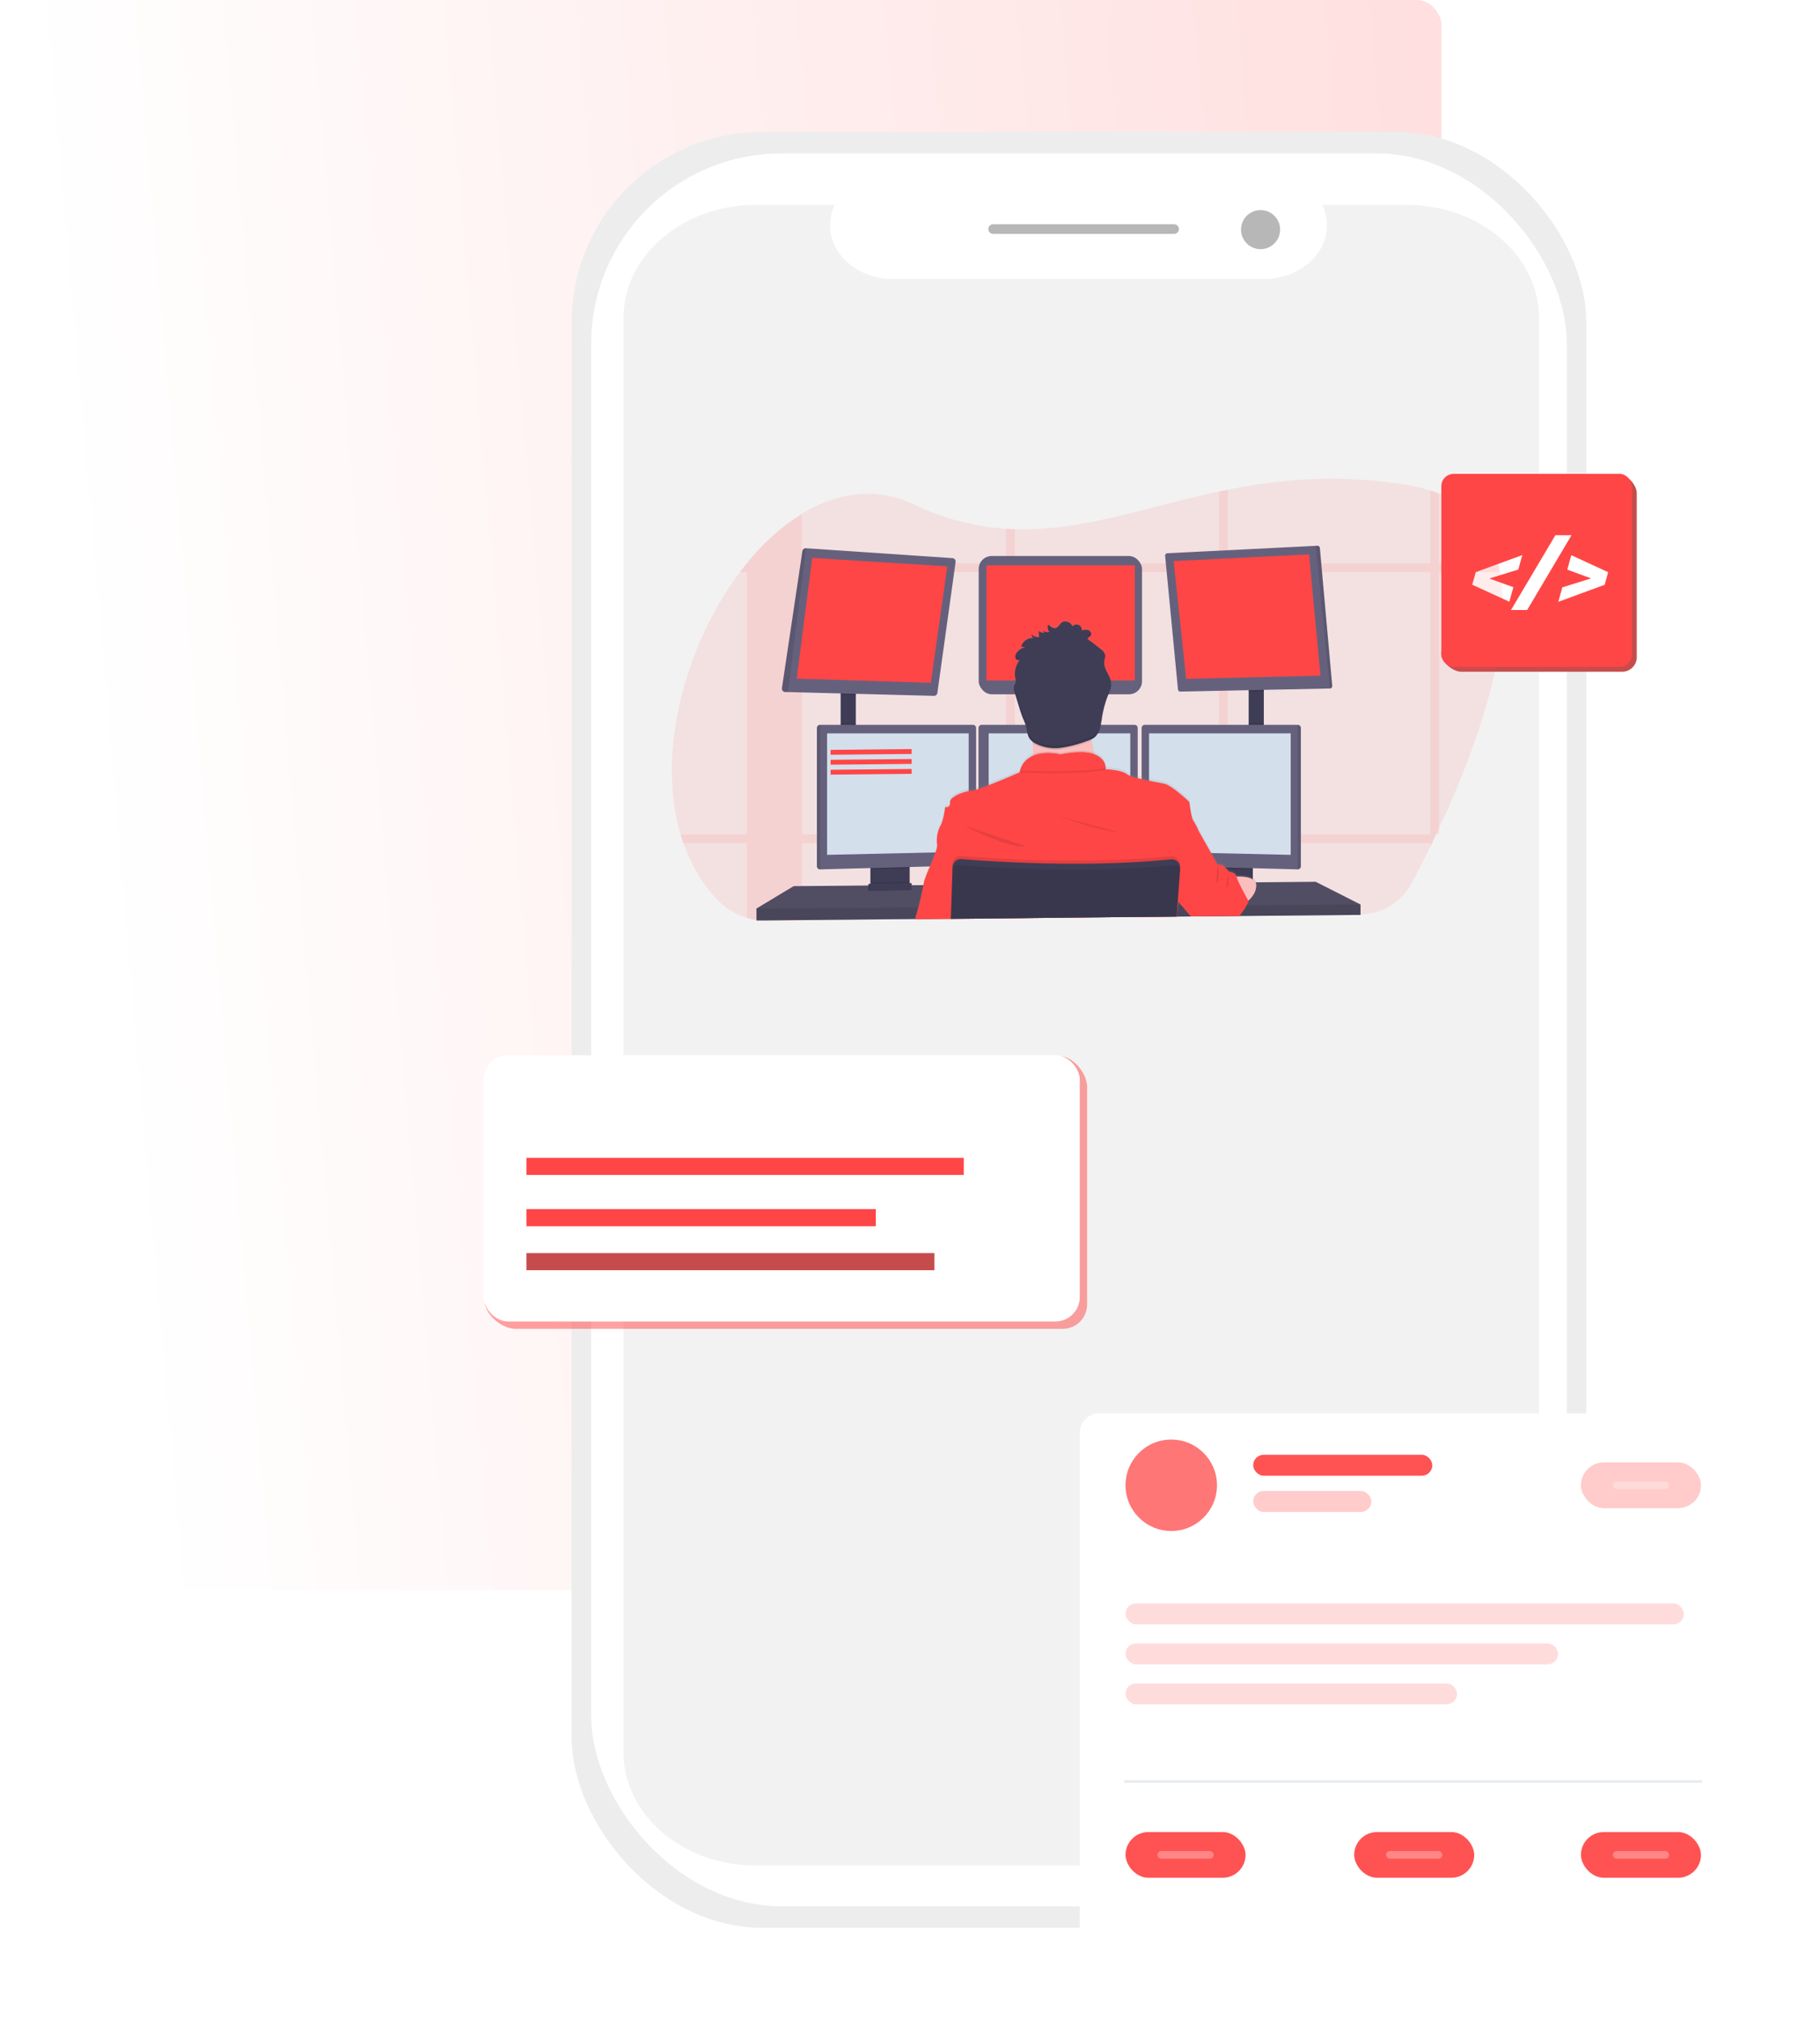 <svg id="Mobile_app_development" data-name="Mobile app development" xmlns="http://www.w3.org/2000/svg" xmlns:xlink="http://www.w3.org/1999/xlink" width="745" height="827" viewBox="0 0 745 827">
  <defs>
    <linearGradient id="linear-gradient" x1="0.043" y1="0.26" x2="1.433" y2="0.128" gradientUnits="objectBoundingBox">
      <stop offset="0" stop-color="#fff"/>
      <stop offset="1" stop-color="#ffd1d1"/>
      <stop offset="1" stop-color="#ff4747"/>
      <stop offset="1" stop-color="#ff4646"/>
    </linearGradient>
    <radialGradient id="radial-gradient" cx="0.5" cy="0.5" r="0.231" gradientTransform="translate(0 -0.226) scale(1 1.452)" gradientUnits="objectBoundingBox">
      <stop offset="0" stop-color="#fff"/>
      <stop offset="0.592" stop-color="#fff"/>
      <stop offset="1" stop-color="#ededed"/>
    </radialGradient>
    <linearGradient id="linear-gradient-2" x1="0.5" y1="1" x2="0.5" y2="-0.001" gradientUnits="objectBoundingBox">
      <stop offset="0" stop-color="gray" stop-opacity="0.251"/>
      <stop offset="0.54" stop-color="gray" stop-opacity="0.122"/>
      <stop offset="1" stop-color="gray" stop-opacity="0.102"/>
    </linearGradient>
    <filter id="cardBg" x="412" y="548.6" width="333" height="278.4" filterUnits="userSpaceOnUse">
      <feOffset dy="8" input="SourceAlpha"/>
      <feGaussianBlur stdDeviation="10" result="blur"/>
      <feFlood flood-color="#ff4646" flood-opacity="0.161"/>
      <feComposite operator="in" in2="blur"/>
      <feComposite in="SourceGraphic"/>
    </filter>
  </defs>
  <rect id="Rectangle_14" data-name="Rectangle 14" width="590" height="651" rx="10" fill="url(#linear-gradient)"/>
  <rect id="Rectangle_47" data-name="Rectangle 47" width="415.366" height="735.19" rx="77.967" transform="translate(234 54)" fill="url(#radial-gradient)"/>
  <rect id="Rectangle_62" data-name="Rectangle 62" width="399.366" height="717.618" rx="77.967" transform="translate(242 62.786)" fill="#fff"/>
  <path id="Path_2026" data-name="Path 2026" d="M1132.319,149.472V736.626c0,25.594-24.228,46.336-54.115,46.336H811.681c-29.877,0-54.106-20.742-54.106-46.328V149.472c0-25.576,24.22-46.314,54.1-46.32h32.343a19.341,19.341,0,0,0,2.47,20.586c4.776,6.082,12.775,9.729,21.335,9.729h151.961c8.562,0,16.56-3.648,21.335-9.73a19.339,19.339,0,0,0,2.47-20.585h34.623c29.875,0,54.1,20.734,54.106,46.315Z" transform="translate(-502.338 -19.26)" fill="#f2f2f2"/>
  <g id="Group_119" data-name="Group 119" transform="translate(21.731 -1237.467)">
    <path id="Path_310" data-name="Path 310" d="M6.348.292l64.66-1.769c3.308,0,7.222,4.451,7.222,7.759V73.373a5.99,5.99,0,0,1-5.99,5.99H6.348c-3.308,0-8.156-3.921-8.156-7.229L.358,6.283A5.99,5.99,0,0,1,6.348.292Z" transform="translate(570.038 1433.104)" fill="#c64c4c"/>
    <rect id="Rectangle_65" data-name="Rectangle 65" width="78" height="79" rx="5" transform="translate(568.269 1431.467)" fill="#ff4646"/>
    <g id="Group_118" data-name="Group 118" transform="translate(580.916 1456.572)">
      <path id="Path_295" data-name="Path 295" d="M315.983,147.9l-.034.116,9.715,3.5-1.659,5.948L308.829,150.5l1.435-5.151,19.065-6.973-1.652,5.925Z" transform="translate(-308.829 -130.238)" fill="#fff"/>
      <path id="Path_296" data-name="Path 296" d="M322.528,165.357h-6.606l18.163-30.619h6.6Z" transform="translate(-300.045 -134.738)" fill="#fff"/>
      <path id="Path_297" data-name="Path 297" d="M337.817,147.956l.034-.116-9.612-3.523,1.652-5.927,15.08,6.973-1.437,5.151-18.966,6.973,1.652-5.925Z" transform="translate(-289.337 -130.217)" fill="#fff"/>
    </g>
  </g>
  <g id="Group_143" data-name="Group 143" transform="translate(-81 -1055)">
    <path id="Path_660" data-name="Path 660" d="M10,0,232.82-2.56C238.343-2.56,244,4.477,244,10V99a10,10,0,0,1-10,10H10c-5.523,0-12.588-5.854-12.588-11.377L0,10A10,10,0,0,1,10,0Z" transform="translate(282 1490)" fill="#ff4646" opacity="0.5"/>
    <rect id="Rectangle_64" data-name="Rectangle 64" width="244" height="109" rx="10" transform="translate(279 1487)" fill="#fff"/>
    <line id="Line_1" data-name="Line 1" x2="179" transform="translate(296.5 1532.5)" fill="none" stroke="#ff4646" stroke-width="7"/>
    <line id="Line_2" data-name="Line 2" x2="143" transform="translate(296.5 1553.5)" fill="none" stroke="#ff4646" stroke-width="7"/>
    <line id="Line_3" data-name="Line 3" x2="167" transform="translate(296.5 1571.5)" fill="none" stroke="#c64c4c" stroke-width="7"/>
  </g>
  <path id="Path_661" data-name="Path 661" d="M628.743,148.191H554.67a1.97,1.97,0,0,1-1.711-2.947h0a1.969,1.969,0,0,1,1.711-.993h74.073a1.97,1.97,0,0,1,1.711,2.947h0A1.97,1.97,0,0,1,628.743,148.191Z" transform="translate(-148.128 -52.442)" fill="rgba(112,112,112,0.5)"/>
  <circle id="Ellipse_118" data-name="Ellipse 118" cx="8" cy="8" r="8" transform="translate(508 86)" fill="rgba(112,112,112,0.5)"/>
  <g id="undraw_programming_2svr" transform="translate(274.989 195.965)">
    <path id="Path_663" data-name="Path 663" d="M393.4,316.067q-.568,1.225-1.133,2.417-.882,1.852-1.741,3.632c-.255.526-.51,1.042-.758,1.558-2.809,5.739-5.432,10.815-7.66,14.989A23.913,23.913,0,0,1,361.263,351.3l-49.534.539h-.523l-4.246.046-3.632.039-11.138.121h-.451l-5.67.062H285.9l-34.95.379-31.2.327-3.629.039-22.538.245h-.026l-14.617.157h-.157l-46.218.5-13.826.15a28.765,28.765,0,0,1-8.711-1.248,28.217,28.217,0,0,1-12.768-8.084,65.307,65.307,0,0,1-13.173-22.459q-.63-1.793-1.176-3.632c-10.064-34.019,2.2-77.908,24.285-107.279q1.388-1.842,2.822-3.593l.023-.026a90.5,90.5,0,0,1,22.515-20.251c14.372-8.79,30.3-11.266,45.957-3.887a102.8,102.8,0,0,0,37.618,9.979c1.212.078,2.424.137,3.629.173,27.512.866,53.3-9.048,83.575-15.446,1.205-.255,2.414-.506,3.632-.745,21.6-4.3,45.562-6.565,74.057-1.8a61.762,61.762,0,0,1,8.741,2.09q1.885.608,3.632,1.307c13.6,5.533,21.019,15.757,24.171,28.567q.448,1.783.774,3.629C423.931,242.016,407.563,285.726,393.4,316.067Z" transform="translate(-79.34 -172.91)" fill="#ff4646" opacity="0.1"/>
    <g id="Group_146" data-name="Group 146" transform="translate(3.571 4.489)" opacity="0.1">
      <path id="Path_664" data-name="Path 664" d="M195.778,217V383.458l-13.826.15a28.767,28.767,0,0,1-8.711-1.248V237.251h.023A90.112,90.112,0,0,1,195.778,217Z" transform="translate(-146.133 -207.064)" fill="#ff4646"/>
      <path id="Path_665" data-name="Path 665" d="M475.763,282.619H164.6q1.388-1.842,2.822-3.593V279H474.988Q475.436,280.774,475.763,282.619Z" transform="translate(-140.315 -248.813)" fill="#ff4646"/>
      <path id="Path_666" data-name="Path 666" d="M1033.332,188.79V328.261H1032.2q-.882,1.852-1.741,3.632c-.255.526-.51,1.042-.758,1.558V187.47Q1031.585,188.078,1033.332,188.79Z" transform="translate(-722.846 -187.179)" fill="#ff4646"/>
      <path id="Path_667" data-name="Path 667" d="M768.722,186.58v174.5l-3.632.039v-173.8C766.3,187.07,767.5,186.818,768.722,186.58Z" transform="translate(-544.666 -186.58)" fill="#ff4646"/>
      <path id="Path_668" data-name="Path 668" d="M501.739,235.793V395.052l-3.629.039V235.62C499.322,235.7,500.534,235.744,501.739,235.793Z" transform="translate(-364.89 -219.602)" fill="#ff4646"/>
      <path id="Path_669" data-name="Path 669" d="M399.6,618.52q-.882,1.852-1.741,3.632H91.426q-.63-1.793-1.176-3.632Z" transform="translate(-90.25 -477.435)" fill="#ff4646"/>
    </g>
    <rect id="Rectangle_66" data-name="Rectangle 66" width="6.206" height="18.834" transform="translate(69.123 86.852)" fill="#3f3d56"/>
    <rect id="Rectangle_67" data-name="Rectangle 67" width="6.206" height="19.925" transform="translate(236.139 85.872)" fill="#3f3d56"/>
    <path id="Path_670" data-name="Path 670" d="M353.36,514.459v4.246l-49.622.457-.529.01-18.86.173-.451.007-5.732.049H278l-34.943.323-57.36.532h-.049l-14.584.137-.157,0-64.8.594v-4.9l15.237-9.146,30.573-.255.653,0,.216,0,.653-.01,14.679-.121.657,0,.209,0,.653,0,4.707-.039.124,0,11.612-.1h.095l90.608-.764,2.218-.016h.222l1.692-.016,12.3-.1.653-.01.6-.007h.314l3.825-.029.758-.01,1.016-.007,3.185-.029,5.053-.042.653-.007,1.137-.007h.212l24.4-.209Z" transform="translate(-71.437 -340.128)" fill="#65617d"/>
    <path id="Path_671" data-name="Path 671" d="M353.36,514.459v4.246l-49.622.457-.529.01-18.86.173-.451.007-5.732.049H278l-34.943.323-57.36.532h-.049l-14.584.137-.157,0-64.8.594v-4.9l15.237-9.146,30.573-.255.653,0,.216,0,.653-.01,14.679-.121.657,0,.209,0,.653,0,4.707-.039.124,0,11.612-.1h.095l90.608-.764,2.218-.016h.222l1.692-.016,12.3-.1.653-.01.6-.007h.314l3.825-.029.758-.01,1.016-.007,3.185-.029,5.053-.042.653-.007,1.137-.007h.212l24.4-.209Z" transform="translate(-71.437 -340.128)" opacity="0.2"/>
    <path id="Path_672" data-name="Path 672" d="M343.677,656.57v8a2,2,0,0,1-1.143,1.81,1.96,1.96,0,0,1-.817.2l-11.4.242a1.96,1.96,0,0,1-.882-.186,2,2,0,0,1-1.166-1.819V656.57Z" transform="translate(-246.954 -498.568)" fill="#3f3d56"/>
    <path id="Path_673" data-name="Path 673" d="M343.677,656.57v8a2,2,0,0,1-1.143,1.81,1.96,1.96,0,0,1-.817.2l-11.4.242a1.96,1.96,0,0,1-.882-.186,2,2,0,0,1-1.166-1.819V656.57Z" transform="translate(-246.954 -498.568)" opacity="0.1"/>
    <path id="Path_674" data-name="Path 674" d="M345.677,656.57v8a2,2,0,0,1-1.143,1.81,1.96,1.96,0,0,1-.817.2l-11.4.242a1.96,1.96,0,0,1-.882-.186,2,2,0,0,1-1.166-1.819V656.57Z" transform="translate(-248.301 -498.568)" fill="#3f3d56"/>
    <rect id="Rectangle_68" data-name="Rectangle 68" width="15.407" height="10.289" transform="translate(222.421 158.002)" fill="#3f3d56"/>
    <rect id="Rectangle_69" data-name="Rectangle 69" width="15.407" height="10.289" transform="translate(222.421 158.002)" opacity="0.1"/>
    <rect id="Rectangle_70" data-name="Rectangle 70" width="15.407" height="10.289" transform="translate(221.767 158.002)" fill="#3f3d56"/>
    <path id="Path_675" data-name="Path 675" d="M217.806,265.82v1.872l-6.206-.16V265.82Z" transform="translate(-142.477 -178.971)" opacity="0.1"/>
    <path id="Path_676" data-name="Path 676" d="M288.429,265.654l-7.457,53.568a1.4,1.4,0,0,1-1.427,1.212l-59.708-1.548-1.133-.029a1.4,1.4,0,0,1-1.359-1.591l8.372-56.076A1.4,1.4,0,0,1,227.2,260l59.924,4.057a1.4,1.4,0,0,1,1.307,1.594Z" transform="translate(-172.252 -231.53)" fill="#65617d"/>
    <path id="Path_677" data-name="Path 677" d="M162.914,99.16,156.6,148.589l54.874,1.741,6.748-47.688Z" transform="translate(-105.442 -66.748)" fill="#ff4646"/>
    <rect id="Rectangle_71" data-name="Rectangle 71" width="66.852" height="56.615" rx="5.33" transform="translate(125.63 31.648)" fill="#65617d"/>
    <rect id="Rectangle_72" data-name="Rectangle 72" width="60.754" height="47.143" transform="translate(128.785 35.46)" fill="#ff4646"/>
    <path id="Path_678" data-name="Path 678" d="M729.136,262.82v1.238l-6.206.127V262.82Z" transform="translate(-486.791 -176.951)" opacity="0.1"/>
    <path id="Path_679" data-name="Path 679" d="M765.974,314.263a1.006,1.006,0,0,1-.98,1.071L703.848,316.6a1.006,1.006,0,0,1-1.022-.911l-5.255-54.639a1.006,1.006,0,0,1,.954-1.1l60.682-3.018.653-.033a1,1,0,0,1,1.052.915Z" transform="translate(-495.626 -229.44)" fill="#65617d"/>
    <path id="Path_680" data-name="Path 680" d="M628.93,97.544l55.42-2.724,4.681,49.648-54.982,1.307Z" transform="translate(-423.494 -63.825)" fill="#ff4646"/>
    <path id="Path_681" data-name="Path 681" d="M893.048,314.263a1.006,1.006,0,0,1-.98,1.071L886.28,256.93l.653-.033a1,1,0,0,1,1.052.915Z" transform="translate(-622.701 -229.44)" opacity="0.1"/>
    <path id="Path_682" data-name="Path 682" d="M227.209,259.992l-7.372,58.885-1.133-.029a1.4,1.4,0,0,1-1.359-1.591l8.372-56.076A1.4,1.4,0,0,1,227.209,259.992Z" transform="translate(-172.252 -231.522)" opacity="0.1"/>
    <rect id="Rectangle_73" data-name="Rectangle 73" width="6.206" height="5.579" transform="translate(69.123 100.107)" opacity="0.1"/>
    <path id="Path_683" data-name="Path 683" d="M266.337,483.65v1.623l-15.407.412V483.65Z" transform="translate(-168.961 -325.651)" opacity="0.1"/>
    <path id="Path_684" data-name="Path 684" d="M326.353,482.61v54.94a1.307,1.307,0,0,1-1.258,1.29l-62.6,1.666h-.016a1.307,1.307,0,0,1-1.29-1.29V482.61a1.307,1.307,0,0,1,1.29-1.29h62.583A1.307,1.307,0,0,1,326.353,482.61Z" transform="translate(-201.785 -380.56)" fill="#65617d"/>
    <path id="Path_685" data-name="Path 685" d="M262.5,481.32v59.186h-.016a1.307,1.307,0,0,1-1.29-1.29V482.61a1.307,1.307,0,0,1,1.29-1.29Z" transform="translate(-201.785 -380.56)" opacity="0.1"/>
    <path id="Path_686" data-name="Path 686" d="M194.6,319.15h57.977v48.423L194.6,368.88Z" transform="translate(-131.03 -214.882)" fill="#d4dfec"/>
    <rect id="Rectangle_74" data-name="Rectangle 74" width="6.206" height="5.69" transform="translate(236.139 100.107)" opacity="0.1"/>
    <path id="Path_687" data-name="Path 687" d="M694.337,483.65v2.094l-15.407-.412V483.65Z" transform="translate(-457.163 -325.651)" opacity="0.1"/>
    <path id="Path_688" data-name="Path 688" d="M733.326,482.61v56.605a1.307,1.307,0,0,1-1.307,1.29h0l-62.612-1.666a1.307,1.307,0,0,1-1.258-1.29V482.61a1.307,1.307,0,0,1,1.29-1.29h62.583A1.307,1.307,0,0,1,733.326,482.61Z" transform="translate(-475.819 -380.56)" fill="#65617d"/>
    <path id="Path_689" data-name="Path 689" d="M865,482.61v56.605a1.306,1.306,0,0,1-1.307,1.29h0V481.32h0A1.306,1.306,0,0,1,865,482.61Z" transform="translate(-607.489 -380.56)" opacity="0.1"/>
    <path id="Path_690" data-name="Path 690" d="M656.077,319.15H598.1v48.423l57.977,1.307Z" transform="translate(-402.734 -214.882)" fill="#d4dfec"/>
    <path id="Path_691" data-name="Path 691" d="M528.853,482.61v54.94a1.307,1.307,0,0,1-1.258,1.29L465,540.506h0a1.307,1.307,0,0,1-1.307-1.29V482.61a1.307,1.307,0,0,1,1.29-1.29h62.583A1.307,1.307,0,0,1,528.853,482.61Z" transform="translate(-338.142 -380.56)" fill="#65617d"/>
    <path id="Path_692" data-name="Path 692" d="M397.1,319.15h57.977v48.423L397.1,368.88Z" transform="translate(-267.387 -214.882)" fill="#d4dfec"/>
    <path id="Path_693" data-name="Path 693" d="M353.36,533.65V537.9l-49.622.457-.529.01-18.86.173-.451.007-5.732.049H278l-34.943.323-57.36.532h-.049l-14.584.137-.157,0-64.8.594v-4.9l66.146-.434h.157l13.389-.091h.062l92.463-.611h.095l.056,0h.154l1.565-.01h.477l24.331-.163,1.437-.007.32,0Z" transform="translate(-71.437 -359.319)" opacity="0.1"/>
    <circle id="Ellipse_121" data-name="Ellipse 121" cx="16.766" cy="16.766" r="16.766" transform="translate(142.396 72.154)" fill="#fbbebe"/>
    <path id="Path_694" data-name="Path 694" d="M383.74,471.158a.405.405,0,0,1,.033-.114c.327-1.173.908-3.155,1.342-4.739.055-.2.108-.389.157-.572.48-1.787,1.414-5.971,1.934-8.581.183-.918.327-1.633.356-1.992a54.369,54.369,0,0,1,2.162-5.628c.781-1.908,1.633-3.991,2.257-5.749a20.048,20.048,0,0,0,.957-3.217,1.665,1.665,0,0,0,0-.7,4.8,4.8,0,0,1-.157-1.143h0c-.075-2.025.529-5.226,1.463-6.569,1.143-1.633,1.96-7.728,1.96-7.728s1.692.245,1.96-1.153a2.008,2.008,0,0,0,.033-.457,2.425,2.425,0,0,0-.029-.363c-.291-2.038,4.808-4.207,7.676-4.674a6.418,6.418,0,0,1,.98-.091,8.9,8.9,0,0,0,2.041-.47q.457-.14.98-.327c1.2-.4,2.639-.941,4.165-1.529,5.736-2.224,12.68-5.226,12.68-5.226.049-.232.1-.454.167-.673a9.051,9.051,0,0,1,5.34-6.183h0v-.653c0-1.127-.049-2.286-.1-3.443,0-.225-.02-.451-.033-.676v-.369c0-.229-.023-.457-.036-.683l-.059-.046a5.361,5.361,0,0,1-1.274-1.372,4.988,4.988,0,0,1-.464-.98,29.943,29.943,0,0,1-.777-3.511l-.059-.242a27.442,27.442,0,0,0-1.307-3.456c-.722-1.77-1.277-3.593-1.829-5.438q-.5-1.676-1.016-3.358l-.516-1.712c-.1-.327-.2-.653-.271-.98h0a4.328,4.328,0,0,1-.085-.457h0a3.265,3.265,0,0,1,.078-1.506,10.466,10.466,0,0,1,.431-.98,2.573,2.573,0,0,0,.163-.451h0a.993.993,0,0,0,.026-.1,1.843,1.843,0,0,0,.036-.353,6.03,6.03,0,0,0-.17-1.271.023.023,0,0,1,0-.016.843.843,0,0,0-.016-.088,8.337,8.337,0,0,1-.118-.98,9.294,9.294,0,0,1,1.133-5.086l.062-.118a8.229,8.229,0,0,1,.6-.908h0a4.6,4.6,0,0,1,.327-.4,1.3,1.3,0,0,1-1.813-.47,1.248,1.248,0,0,1-.075-.147c-.016-.039-.029-.082-.042-.124a2.669,2.669,0,0,1,.692-2.3,6.039,6.039,0,0,1,1.875-1.535h0a1.259,1.259,0,0,1,.131-.069,5.593,5.593,0,0,1,.862-.346h0a4.918,4.918,0,0,1,.532-.144l-1.212-.111-.49-.046a4.733,4.733,0,0,1,4.246-3.564h.353a3.836,3.836,0,0,1,.513.043,1.45,1.45,0,0,1-.866-1.414,4.707,4.707,0,0,0,3,1h.124a9.8,9.8,0,0,1-.111-1.068h0a10.834,10.834,0,0,1,0-1.457,2.757,2.757,0,0,0,2.215.738l-.679-.947a3.1,3.1,0,0,0,2.143.67l.157-.016a2.286,2.286,0,0,0,.389-.075h.029c-.062-.078-.118-.16-.173-.245l-.02-.039a3.162,3.162,0,0,1-.327-.683,2.163,2.163,0,0,1-.078-.284h0a2.858,2.858,0,0,1,.147-1.78c1.055.882,2.211,2.087,3.593,1.176s1.427-2.584,3.593-2.414a3.332,3.332,0,0,1,2.747,2,2.2,2.2,0,0,1,2.505-.572,2.237,2.237,0,0,1,1.267,2.25,4.514,4.514,0,0,1,2.727-.108,1.592,1.592,0,0,1,.928,2.175.469.469,0,0,1-.046.065c-.4.519-1.29.8-1.2,1.457l.137.1.425.307q2.5,1.8,4.867,3.789a3.939,3.939,0,0,1,1.728,2.558,2.82,2.82,0,0,1-.078.774h0c-.052.255-.124.51-.18.764a6.371,6.371,0,0,0-.111,1.976h0c.023.193.052.382.088.575.5,2.525,2.518,4.609,2.718,7.186v.183a5.81,5.81,0,0,1-.023.826,17.632,17.632,0,0,1-1.463,4.573c-.036.091-.072.183-.1.274a45.5,45.5,0,0,0-2.286,9.2,32.747,32.747,0,0,1-.653,3.3,8.73,8.73,0,0,1-1.663,3.407,5.3,5.3,0,0,1-1.1.98,6.1,6.1,0,0,1-.866.461v.02c.036.2.065.4.1.6.02.1.036.209.056.327h0a.044.044,0,0,0,0,.02c.274,1.545.588,3.057.918,4.494l.167.715c4.116,1.486,4.6,4.53,4.632,5.7a3.131,3.131,0,0,1,0,.467s6.206.163,8.656,1.96a6.641,6.641,0,0,0,1.473.751,27.1,27.1,0,0,0,3.021.944c.526.137,1.075.271,1.633.4.98.225,2.019.444,3.021.653,2.675.539,5.193.98,6.471,1.307,3.047.771,10.018,7.454,10.018,7.454s.817,6.742,1.633,7.725a29.143,29.143,0,0,1,2.286,4.439l5.4,9.606,2.286,4.04h1.47a2.5,2.5,0,0,1,1.048.686c.389.346.82.777,1.2,1.169l.627.67.392.434s2.375.059,3.018,1.937a14.741,14.741,0,0,1,5.971.817,4.615,4.615,0,0,1,.653.353,2.835,2.835,0,0,1,1.349,1.849,2.729,2.729,0,0,1,.059.47v.555a9.108,9.108,0,0,1-3.208,5.915l.1.186s-.049.118-.144.327c-.026.062-.059.131-.095.209h0c-.193.412-.5,1.029-.9,1.751a20.681,20.681,0,0,1-3.126,4.3l-.095.1-18.86.173-.056-.065-3.658-4.364-1.819-2.169-.055-.069-.052.519-.176,1.731L491,469.773l-.023.209v.056l-.049.483.036-.483h-.095l-34.95.327L398.559,471v.274h-.046V471l-14.617.157Z" transform="translate(-284.306 -290.775)" fill="url(#linear-gradient-2)"/>
    <path id="Path_695" data-name="Path 695" d="M556.906,475.981s-32.5,3.92-29.4,0c1.124-1.418,1.434-5.618,1.372-10.4-.02-1.454-.072-2.959-.147-4.459-.359-7.186-1.225-14.208-1.225-14.208s28.417-13.392,25.151-2.776c-1.307,4.289-.879,10.312.114,15.966.291,1.65.627,3.266.98,4.8a112.6,112.6,0,0,0,3.152,11.079Z" transform="translate(-380.975 -352.765)" fill="#fbbebe"/>
    <path id="Path_696" data-name="Path 696" d="M556.906,525.63s-32.5,3.92-29.4,0c1.124-1.418,1.434-5.618,1.372-10.4,4.955-2.117,11.259-.539,11.259-.539,6.637-1.323,10.893-1.065,13.614-.137a112.6,112.6,0,0,0,3.152,11.079Z" transform="translate(-380.975 -402.414)" opacity="0.1"/>
    <path id="Path_697" data-name="Path 697" d="M398.839,584.235v-.274l57.363-.624,34.95-.327h.1l-.036.483.049-.483h.062v-.056l.447-4.393.17-1.662.052-.519.046-.434,2.019-6.732,2.019-6.722,1.7-5.66,2.593-8.649a29.023,29.023,0,0,0-2.286-4.41c-.817-.98-1.633-7.676-1.633-7.676s-6.97-6.64-10.018-7.4c-1.277-.327-3.8-.761-6.477-1.307-1-.2-2.032-.418-3.021-.653-.559-.127-1.107-.261-1.633-.4a28.711,28.711,0,0,1-3.021-.934,6.764,6.764,0,0,1-1.47-.748c-2.4-1.761-8.417-1.96-8.649-1.96h0a.136.136,0,0,1,0-.023v-.029a3.356,3.356,0,0,0,0-.412,2.619,2.619,0,0,0-.029-.457.413.413,0,0,0-.023-.163c-.016-.118-.036-.242-.065-.372a1.639,1.639,0,0,0-.039-.173,5.63,5.63,0,0,0-.408-1.14c-.023-.052-.052-.108-.078-.16a5.966,5.966,0,0,0-.555-.859c-.042-.055-.088-.114-.137-.17a6.4,6.4,0,0,0-.888-.862c-.088-.069-.18-.14-.274-.206a1.532,1.532,0,0,0-.167-.118l-.291-.189-.271-.157c-.238-.131-.49-.258-.764-.379-.085-.039-.176-.075-.268-.111l-.356-.137h-.02l-.245-.1c-.186-.062-.376-.118-.575-.173l-.3-.078-.327-.075-.327-.069c-.327-.065-.676-.124-1.042-.17l-.372-.046-.382-.039-.4-.033-.562-.033-.653-.023a40.735,40.735,0,0,0-8.575.912,23.6,23.6,0,0,0-5.961-.55h-.284l-.327.02h-.209l-.421.039a3.124,3.124,0,0,0-.425.049c-.14.02-.287.036-.428.059l-.216.036c-.212.036-.428.075-.653.121q-.108.02-.216.049c-.284.062-.568.137-.849.222-.14.039-.281.085-.421.134-.072.02-.14.046-.209.072l-.209.075-.206.082-.245.1c-.124.052-.245.108-.366.167-.069.029-.137.062-.2.1s-.134.065-.2.1a9.063,9.063,0,0,0-2.028,1.431l-.167.16-.163.167c-.056.056-.108.114-.16.173a7.782,7.782,0,0,0-.594.735c-.052.069-.1.137-.15.209a8.714,8.714,0,0,0-.562.954c-.042.078-.082.16-.121.238a10.684,10.684,0,0,0-.653,1.715q-.091.327-.167.653s-6.915,3.051-12.651,5.259c-1.525.588-2.963,1.12-4.165,1.522-.35.118-.676.225-.98.327a8.724,8.724,0,0,1-2.041.47,6.425,6.425,0,0,0-.98.091c-2.636.428-7.153,2.286-7.646,4.152a1.2,1.2,0,0,0-.033.457s0,.023,0,.036c.327,2.286-1.96,1.96-1.96,1.96s-.817,6.043-1.96,7.676a12.857,12.857,0,0,0-1.463,5.778h0a6.406,6.406,0,0,0,.144,1.839v.046a8.063,8.063,0,0,1-.715,3.165c-.578,1.682-1.421,3.773-2.231,5.745a66.938,66.938,0,0,0-2.443,6.278c-.029.265-.114.738-.232,1.349-.477,2.489-1.535,7.228-2.058,9.146-.389,1.431-.954,3.39-1.342,4.736a.458.458,0,0,1-.033.114l14.643-.144v.274h.046Z" transform="translate(-284.596 -403.737)" fill="#ff4646"/>
    <path id="Path_698" data-name="Path 698" d="M445.44,607.57s18.618,9.636,25.314,8.492Z" transform="translate(-325.853 -465.573)" opacity="0.1"/>
    <path id="Path_699" data-name="Path 699" d="M561.44,595.57s18.128,5.879,24.171,6.7S561.44,595.57,561.44,595.57Z" transform="translate(-403.964 -457.492)" opacity="0.1"/>
    <path id="Path_700" data-name="Path 700" d="M550.815,524.265c-9.472,1.744-27.306,1.369-35.015,1.1,2.825-10.126,16.6-6.683,16.6-6.683C549.456,515.283,550.763,522.345,550.815,524.265Z" transform="translate(-373.231 -405.106)" opacity="0.1"/>
    <path id="Path_701" data-name="Path 701" d="M550.815,522.265c-9.472,1.744-27.306,1.369-35.015,1.1,2.825-10.126,16.6-6.683,16.6-6.683C549.456,513.283,550.763,520.345,550.815,522.265Z" transform="translate(-373.231 -403.759)" fill="#ff4646"/>
    <path id="Path_702" data-name="Path 702" d="M776.94,671.721s11.158-1.715,11.377,3.185-5.69,8.323-5.69,8.323Z" transform="translate(-549.074 -508.574)" fill="#fbbebe"/>
    <path id="Path_703" data-name="Path 703" d="M553.165,460.1a15.36,15.36,0,0,1-1.47.568,52.5,52.5,0,0,1-10.779,2.884,17.612,17.612,0,0,1-10.831-1.8,9.4,9.4,0,0,1-.98-.637c-.359-7.186-1.225-14.209-1.225-14.209s28.417-13.392,25.151-2.776C551.731,448.423,552.172,454.446,553.165,460.1Z" transform="translate(-381.365 -352.765)" opacity="0.1"/>
    <path id="Path_704" data-name="Path 704" d="M522.489,356.095a3.093,3.093,0,0,1-2.718-.572l.679.944a2.766,2.766,0,0,1-2.215-.735,11.131,11.131,0,0,0,.1,2.531,4.742,4.742,0,0,1-3.122-.98,1.444,1.444,0,0,0,.862,1.408,4.684,4.684,0,0,0-5.1,3.5l1.705.157a6.033,6.033,0,0,0-3.41,2.081,2.642,2.642,0,0,0-.692,2.286c.229.8,1.333,1.307,1.934.738a9.126,9.126,0,0,0-1.992,7.444,4.726,4.726,0,0,1,.15,1.718,14.566,14.566,0,0,1-.617,1.532,4.839,4.839,0,0,0,.274,2.94l1.532,5.037c.555,1.819,1.107,3.642,1.832,5.4a26.822,26.822,0,0,1,1.307,3.433c.412,1.581.428,3.312,1.307,4.694a6.509,6.509,0,0,0,2.345,2.068,17.62,17.62,0,0,0,10.831,1.8,52.46,52.46,0,0,0,10.762-2.884,10.127,10.127,0,0,0,2.234-.98c2.433-1.594,2.976-4.854,3.43-7.725a43.863,43.863,0,0,1,2.381-9.407c.712-1.793,1.633-3.613,1.477-5.533-.2-2.551-2.218-4.619-2.718-7.127a6.208,6.208,0,0,1,.023-2.538,5.766,5.766,0,0,0,.258-1.535,3.917,3.917,0,0,0-1.728-2.538q-2.636-2.2-5.442-4.161c-.095-.653.794-.934,1.2-1.45.568-.728-.02-1.885-.882-2.224a4.514,4.514,0,0,0-2.727.108,2.152,2.152,0,0,0-3.773-1.669,3.332,3.332,0,0,0-2.75-1.986c-2.166-.17-2.208,1.486-3.593,2.4s-2.528-.291-3.593-1.166A3.031,3.031,0,0,0,522.489,356.095Z" transform="translate(-367.926 -293.381)" fill="#3f3d56"/>
    <path id="Path_705" data-name="Path 705" d="M736.731,638.525s-.291.693-.826,1.7a22.542,22.542,0,0,1-2.94,4.3l-.088.095h-.529l-18.86.173h-.451l-.055-.065-3.658-4.341-1.378-1.636-.056-.069-.118-.137-.065-.078-.085-.1-2.682-3.181.98-4.083,1.669-6.879.042-.167.327-1.307.232-.98.777-3.194,2.665-10.991,4.736,2.45,4.994,8.819,2.682,4.736h1.47c.278,0,.915.536,1.555,1.153.229.219.457.451.653.653.581.6,1.042,1.117,1.042,1.117s2.381.052,3.021,1.927a2.289,2.289,0,0,1,.082.278,13.168,13.168,0,0,0,.826,2.143c.421.918.951,1.96,1.486,3,1,1.911,2.009,3.73,2.381,4.39l.046.082Z" transform="translate(-500.592 -465.579)" fill="#ff4646"/>
    <path id="Path_706" data-name="Path 706" d="M522.844,649.333l-.033.467v.033l-.055.751-.435,6.046-.526,7.284-.15,2.051-.327,4.39v.056l-34.95.327-57.353.621v.274h-.046v-.366l.147-4.69.281-9.165.242-7.771.023-.774a3.439,3.439,0,0,1,3.73-3.322c1.542.131,3.544.291,5.938.461l.98.072a528.935,528.935,0,0,0,65.163.653c.542-.029,1.088-.062,1.633-.1,4-.252,7.993-.575,11.948-.98a3.439,3.439,0,0,1,3.789,3.668Z" transform="translate(-314.762 -491.135)" opacity="0.1"/>
    <path id="Path_707" data-name="Path 707" d="M429.08,674.346v-.274l57.363-.624,34.95-.327h.1v-.056l.327-4.39.14-1.96.536-7.385.421-5.847v-.144a3.466,3.466,0,0,0-.036-.807.1.1,0,0,0,0-.033,3.4,3.4,0,0,0-.653-1.516,3.443,3.443,0,0,0-3.077-1.307c-3.956.405-7.95.728-11.948.98-.546.039-1.091.072-1.633.1-25.784,1.532-51.337.291-65.163-.653l-.98-.072c-2.394-.17-4.4-.327-5.938-.461a3.443,3.443,0,0,0-3.671,2.786,3.593,3.593,0,0,0-.059.536l-.222,7.238-.3,9.169-.144,4.69v.366Z" transform="translate(-314.837 -493.849)" fill="#3f3d56"/>
    <path id="Path_708" data-name="Path 708" d="M523.036,659.4l-.4,5.007-.6,7.464-.15,1.868-.327,4.184-.02.209v.055h0l-.049.483.036-.483h-.095l-34.95.327-57.373.621v-.091l.16-4.69.327-9.165.209-6.092a2.077,2.077,0,0,1,1-1.715,2.041,2.041,0,0,1,1.235-.294c.686.055,1.529.121,2.512.193,1.6.118,3.567.255,5.86.4,4.246.268,9.574.555,15.678.79,16.985.653,39.914.872,61.694-1.035.98-.085,1.992-.18,2.982-.274a2.045,2.045,0,0,1,1.137.216,1.685,1.685,0,0,1,.281.176,2.006,2.006,0,0,1,.653.8,1.176,1.176,0,0,1,.082.2A2.052,2.052,0,0,1,523.036,659.4Z" transform="translate(-314.857 -498.91)" opacity="0.1"/>
    <path id="Path_709" data-name="Path 709" d="M345.677,677.87v1.042a2,2,0,0,1-1.143,1.81l-13.1.252a2,2,0,0,1-1.166-1.819v-.98Z" transform="translate(-248.301 -512.911)" opacity="0.1"/>
    <path id="Path_710" data-name="Path 710" d="M263.417,509.732l-17.067.327v-2.832l17.067-.327Z" transform="translate(-165.877 -341.307)" fill="#3f3d56"/>
    <path id="Path_711" data-name="Path 711" d="M263.417,509.732l-17.067.327v-2.832l17.067-.327Z" transform="translate(-165.877 -341.307)" opacity="0.1"/>
    <path id="Path_712" data-name="Path 712" d="M265.417,509.732l-17.066.327v-2.832l17.066-.327Z" transform="translate(-167.224 -341.307)" fill="#3f3d56"/>
    <g id="Group_147" data-name="Group 147" transform="translate(140.127 60.225)" opacity="0.1">
      <path id="Path_713" data-name="Path 713" d="M551.581,358.638a3.186,3.186,0,0,1-.617-1.418,3.1,3.1,0,0,0,.137,1.5A2.938,2.938,0,0,0,551.581,358.638Z" transform="translate(-537.011 -357.22)"/>
      <path id="Path_714" data-name="Path 714" d="M539.981,365.709a11.51,11.51,0,0,1-.121-1.209v1.212Z" transform="translate(-529.559 -362.122)"/>
      <path id="Path_715" data-name="Path 715" d="M621.684,395.914a5.983,5.983,0,0,1,.118-.866,5.88,5.88,0,0,0,.261-1.532,2.016,2.016,0,0,0-.052-.346c-.056.3-.144.6-.209.9A6.255,6.255,0,0,0,621.684,395.914Z" transform="translate(-584.642 -381.428)"/>
      <path id="Path_716" data-name="Path 716" d="M600.916,367.256l.356.258a6.435,6.435,0,0,0,.839-.725,1.2,1.2,0,0,0,.124-1.189.976.976,0,0,1-.124.209C601.709,366.325,600.821,366.609,600.916,367.256Z" transform="translate(-570.668 -362.863)"/>
      <path id="Path_717" data-name="Path 717" d="M518.174,380.29a4.017,4.017,0,0,0-.284.745,5.931,5.931,0,0,1,1.633-.617Z" transform="translate(-514.766 -372.755)"/>
      <path id="Path_718" data-name="Path 718" d="M531.278,368.582a4.848,4.848,0,0,1-.614-.4,1.391,1.391,0,0,0,.029.385A3.872,3.872,0,0,1,531.278,368.582Z" transform="translate(-523.365 -364.6)"/>
      <path id="Path_719" data-name="Path 719" d="M548.172,428.33a16.824,16.824,0,0,1-1.47,4.612,43.847,43.847,0,0,0-2.381,9.41c-.454,2.871-.98,6.131-3.43,7.722a9.8,9.8,0,0,1-2.231.98,52.289,52.289,0,0,1-10.779,2.884,17.611,17.611,0,0,1-10.831-1.793,6.533,6.533,0,0,1-2.345-2.068c-.872-1.382-.888-3.113-1.307-4.694a26.843,26.843,0,0,0-1.307-3.436c-.722-1.757-1.277-3.593-1.829-5.4q-.768-2.518-1.532-5.04a9.414,9.414,0,0,1-.372-1.551,5.856,5.856,0,0,0,.372,2.531q.764,2.525,1.532,5.04c.552,1.819,1.107,3.642,1.829,5.4a26.845,26.845,0,0,1,1.307,3.436c.412,1.581.428,3.312,1.307,4.694a6.533,6.533,0,0,0,2.345,2.068,17.623,17.623,0,0,0,10.831,1.793,52.68,52.68,0,0,0,10.779-2.884,9.8,9.8,0,0,0,2.231-.98c2.433-1.591,2.976-4.851,3.43-7.722a43.848,43.848,0,0,1,2.381-9.41c.712-1.79,1.633-3.609,1.476-5.533C548.179,428.369,548.172,428.35,548.172,428.33Z" transform="translate(-508.324 -405.103)"/>
      <path id="Path_720" data-name="Path 720" d="M510.03,418.615v-.036a4.572,4.572,0,0,0-.15-1.715,8.689,8.689,0,0,1-.127-1.084,8.933,8.933,0,0,0,.127,2.064C509.932,418.1,509.991,418.357,510.03,418.615Z" transform="translate(-509.277 -396.652)"/>
      <path id="Path_721" data-name="Path 721" d="M511.319,396.02a9.048,9.048,0,0,1,.852-1.2c-.6.572-1.7.062-1.934-.732a1.9,1.9,0,0,0,0,.98A1.434,1.434,0,0,0,511.319,396.02Z" transform="translate(-509.57 -382.047)"/>
    </g>
    <path id="Path_722" data-name="Path 722" d="M762.491,656.57a14.192,14.192,0,0,1,0,7.023C761.456,666.859,762.491,656.57,762.491,656.57Z" transform="translate(-539.035 -498.568)" opacity="0.1"/>
    <path id="Path_723" data-name="Path 723" d="M775.138,668.3s.434,4.769-.545,5.615S775.138,668.3,775.138,668.3Z" transform="translate(-547.273 -506.466)" opacity="0.1"/>
    <line id="Line_5" data-name="Line 5" y1="0.327" x2="33.189" transform="translate(65.004 111.686)" fill="none" stroke="#ff4646" stroke-miterlimit="10" stroke-width="2"/>
    <line id="Line_6" data-name="Line 6" y1="0.323" x2="33.189" transform="translate(65.004 115.762)" fill="none" stroke="#ff4646" stroke-miterlimit="10" stroke-width="2"/>
    <line id="Line_7" data-name="Line 7" y1="0.327" x2="33.189" transform="translate(65.004 119.835)" fill="none" stroke="#ff4646" stroke-miterlimit="10" stroke-width="2"/>
  </g>
  <g id="Group_359" data-name="Group 359" transform="translate(442 518.6)">
    <g transform="matrix(1, 0, 0, 1, -442, -518.6)" filter="url(#cardBg)">
      <rect id="cardBg-2" data-name="cardBg" width="273" height="218.4" rx="8" transform="translate(442 570.6)" fill="#fff"/>
    </g>
    <circle id="Mask" cx="18.72" cy="18.72" r="18.72" transform="translate(18.72 70.72)" fill="#ff5353" opacity="0.79"/>
    <path id="divider" d="M0,.5H235.56" transform="translate(18.72 210.23)" fill="none" stroke="#e6ebf0" stroke-linecap="square" stroke-miterlimit="10" stroke-width="1"/>
    <rect id="Rectangle_503" data-name="Rectangle 503" width="73.32" height="8.58" rx="4.29" transform="translate(70.98 76.96)" fill="#ff5353"/>
    <rect id="Rectangle_507" data-name="Rectangle 507" width="48.36" height="8.58" rx="4.29" transform="translate(70.98 91.78)" fill="#ff5353" opacity="0.3"/>
    <rect id="Rectangle_504" data-name="Rectangle 504" width="228.54" height="8.58" rx="4.29" transform="translate(18.72 137.8)" fill="#ff5353" opacity="0.2"/>
    <rect id="Rectangle_505" data-name="Rectangle 505" width="177.06" height="8.58" rx="4.29" transform="translate(18.72 154.18)" fill="#ff5353" opacity="0.2"/>
    <rect id="Rectangle_506" data-name="Rectangle 506" width="135.72" height="8.58" rx="4.29" transform="translate(18.72 170.56)" fill="#ff5353" opacity="0.2"/>
    <g id="Group_200" data-name="Group 200" transform="translate(205.14 80.08)">
      <rect id="Rectangle_6" data-name="Rectangle 6" width="49.14" height="18.72" rx="9.36" fill="#ff5353" opacity="0.3"/>
      <rect id="Rectangle_6-2" data-name="Rectangle 6" width="23.034" height="3.12" rx="1.56" transform="translate(13.053 7.8)" fill="#fff" opacity="0.3"/>
    </g>
    <g id="Group_201" data-name="Group 201" transform="translate(18.72 231.4)">
      <rect id="Rectangle_6-3" data-name="Rectangle 6" width="49.14" height="18.72" rx="9.36" transform="translate(0 0)" fill="#ff5353"/>
      <rect id="Rectangle_6-4" data-name="Rectangle 6" width="23.034" height="3.12" rx="1.56" transform="translate(13.053 7.8)" fill="#fff" opacity="0.3"/>
    </g>
    <g id="Group_202" data-name="Group 202" transform="translate(112.32 231.4)">
      <rect id="Rectangle_6-5" data-name="Rectangle 6" width="49.14" height="18.72" rx="9.36" transform="translate(0 0)" fill="#ff5353"/>
      <rect id="Rectangle_6-6" data-name="Rectangle 6" width="23.034" height="3.12" rx="1.56" transform="translate(13.053 7.8)" fill="#fff" opacity="0.3"/>
    </g>
    <g id="Group_203" data-name="Group 203" transform="translate(205.14 231.4)">
      <rect id="Rectangle_6-7" data-name="Rectangle 6" width="49.14" height="18.72" rx="9.36" transform="translate(0 0)" fill="#ff5353"/>
      <rect id="Rectangle_6-8" data-name="Rectangle 6" width="23.034" height="3.12" rx="1.56" transform="translate(13.053 7.8)" fill="#fff" opacity="0.3"/>
    </g>
  </g>
</svg>
